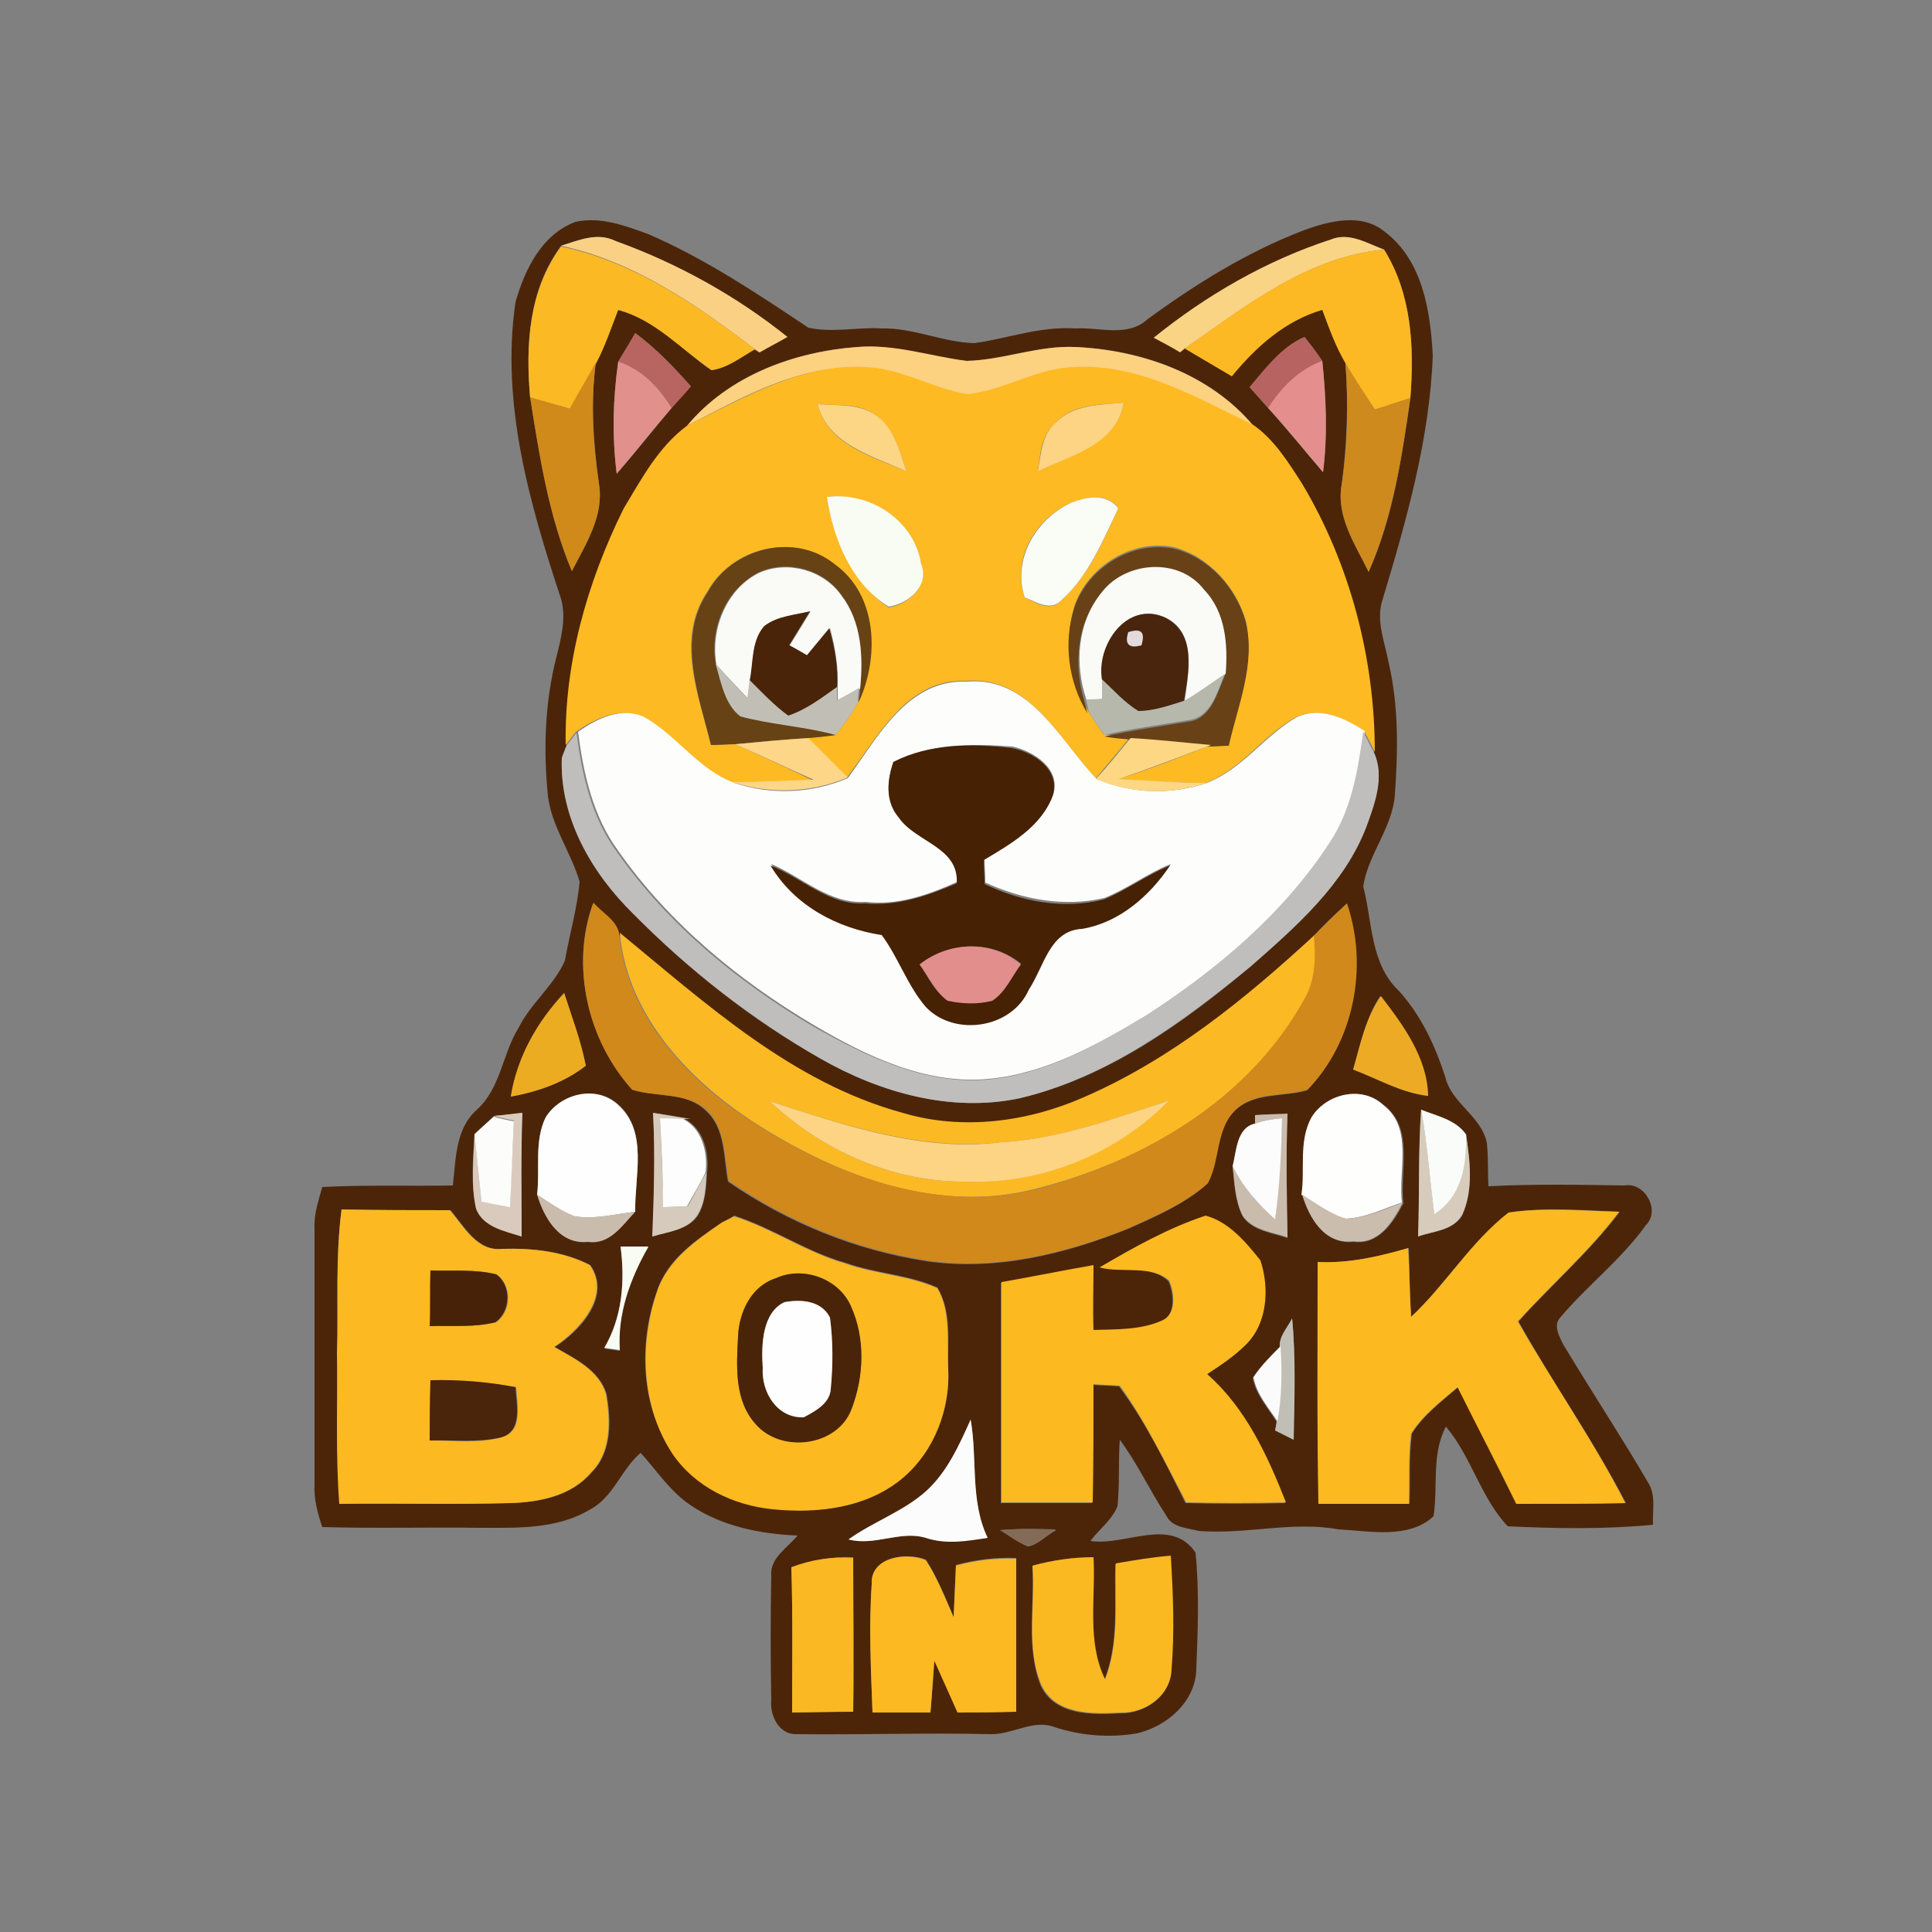 <?xml version="1.0" encoding="utf-8"?>
<!-- Generator: Adobe Illustrator 26.0.3, SVG Export Plug-In . SVG Version: 6.00 Build 0)  -->
<svg version="1.1" id="Layer_1" xmlns="http://www.w3.org/2000/svg" xmlns:xlink="http://www.w3.org/1999/xlink" x="0px" y="0px"
	 viewBox="0 0 250 250" style="enable-background:new 0 0 250 250;" xml:space="preserve">
<rect x="0" y="0" width="250" height="250" fill="#808080" stroke="none"/>
<style type="text/css">
	.st0{fill:#4C2509;}
	.st1{fill:#FAD184;}
	.st2{fill:#FAD485;}
	.st3{fill:#FBB924;}
	.st4{fill:#FCB924;}
	.st5{fill:#B86461;}
	.st6{fill:#B76361;}
	.st7{fill:#FCD17F;}
	.st8{fill:#D08A19;}
	.st9{fill:#E1908C;}
	.st10{fill:#E48F8E;}
	.st11{fill:#CE8A1C;}
	.st12{fill:#FDBA22;}
	.st13{fill:#FCD685;}
	.st14{fill:#FDD484;}
	.st15{fill:#F9FCF3;}
	.st16{fill:#FAFCF6;}
	.st17{fill:#674214;}
	.st18{fill:#684116;}
	.st19{fill:#FAFBF7;}
	.st20{fill:#492409;}
	.st21{fill:#48250C;}
	.st22{fill:#E5DADB;}
	.st23{fill:#C1BFB5;}
	.st24{fill:#B5B8AB;}
	.st25{fill:#FDFEFC;}
	.st26{fill:#BFBEBD;}
	.st27{fill:#FDD688;}
	.st28{fill:#FED784;}
	.st29{fill:#462103;}
	.st30{fill:#D1891B;}
	.st31{fill:#E18E8D;}
	.st32{fill:#ECAC22;}
	.st33{fill:#EDAB25;}
	.st34{fill:#FDFEFD;}
	.st35{fill:#FDD483;}
	.st36{fill:#FEFEFD;}
	.st37{fill:#DACABD;}
	.st38{fill:#D5CABB;}
	.st39{fill:#CABCAD;}
	.st40{fill:#D7CBBC;}
	.st41{fill:#F9FCF9;}
	.st42{fill:#FCFCFA;}
	.st43{fill:#FCFDFC;}
	.st44{fill:#FBFCFB;}
	.st45{fill:#CABDAE;}
	.st46{fill:#FCB921;}
	.st47{fill:#FCB920;}
	.st48{fill:#482208;}
	.st49{fill:#4A2409;}
	.st50{fill:#FEFEFE;}
	.st51{fill:#FBFBFB;}
	.st52{fill:#4A240B;}
	.st53{fill:#FDFCFC;}
	.st54{fill:#836B57;}
	.st55{fill:#FAB822;}
	.st56{fill:#FBB921;}
</style>
<g id="_x23_4c2509ff">
	<path class="st0" d="M66.7,39.1c1.2-4.2,3.4-8.8,7.8-10.4c3.2-0.7,6.4,0.5,9.4,1.6c7.4,3.2,14.1,7.7,20.7,12.1
		c3.1,0.7,6.4-0.1,9.5,0.1c4.1-0.1,7.9,1.8,12,1.9c4.3-0.6,8.5-2.2,13-1.9c3.1-0.2,6.8,1.2,9.4-1.2c6.3-4.6,12.9-8.7,20.2-11.5
		c3.3-1.2,7.5-2.3,10.5,0.2c4.9,3.7,5.9,10.3,6.2,16c-0.4,10.8-3.4,21.3-6.5,31.6c-0.9,2.7,0.3,5.5,0.8,8.2c1.3,5.6,1.2,11.3,0.8,17
		c-0.3,4.3-3.5,7.8-4.1,11.9c1.2,4.6,0.9,10,4.6,13.5c2.9,3.2,4.7,7.1,6,11.1c0.8,3.5,4.7,5.1,5.4,8.6c0.2,1.9,0.1,3.7,0.2,5.6
		c5.9-0.3,11.7-0.2,17.6-0.1c2.6-0.5,4.7,3.2,2.8,5.1c-3.2,4.5-7.7,7.9-11.2,12.1c-0.8,1,0,2.4,0.5,3.4c3.6,6,7.5,11.9,11,17.9
		c1,1.6,0.5,3.6,0.6,5.4c-6.2,0.6-12.5,0.5-18.8,0.2c-3.5-3.7-4.7-9-8-12.9c-1.9,3.6-1,7.7-1.6,11.6c-3.2,3-8.3,1.9-12.3,1.7
		c-6-1.1-12,0.7-18.1,0.2c-1.5-0.4-3.4-0.4-4.2-2c-2.1-3.2-3.7-6.7-6-9.8c-0.2,2.8,0,5.7-0.3,8.6c-0.7,1.8-2.4,3-3.5,4.5
		c4.5,0.7,10.4-3.2,13.6,1.5c0.5,5,0.3,10,0.1,15.1c-0.1,4.2-3.8,7.4-7.7,8.3c-3.6,0.6-7.2,0.3-10.6-0.8c-2.8-1.1-5.5,1-8.4,0.9
		c-8.3-0.2-16.7,0.1-25,0c-2.3,0.1-3.5-2.4-3.3-4.4c-0.1-5.4-0.1-10.7,0-16.1c-0.2-2.3,2.1-3.6,3.4-5.2c-4.8-0.2-9.8-1.2-13.8-3.9
		c-2.7-1.8-4.4-4.5-6.5-6.8c-2.5,2.1-3.5,5.7-6.5,7.3c-4.3,2.6-9.4,2.4-14.2,2.4c-6.8-0.1-13.7,0.1-20.5-0.1c-0.6-1.8-1.1-3.6-1-5.5
		c0-11,0-22.1,0-33.1c-0.1-1.9,0.5-3.6,1-5.4c5.6-0.3,11.3-0.1,16.9-0.2c0.4-3.4,0.3-7.3,3.1-9.8c3.1-2.8,3.3-7.2,5.4-10.6
		c1.6-3.2,4.6-5.5,6-8.7c0.6-3.4,1.6-6.8,1.9-10.2c-1.1-3.8-3.6-7.1-4.1-11.1c-0.6-6-0.4-12.1,1.1-18c0.6-2.4,1.3-5,0.6-7.5
		C68.5,65.1,64.8,52.2,66.7,39.1 M72.6,31.8c-4.2,5.7-4.6,12.8-4,19.6c1.2,7.6,2.4,15.4,5.4,22.5c1.8-3.5,4.2-7.2,3.5-11.3
		c-0.7-5.2-1.1-10.5-0.4-15.7c1.2-2.2,2-4.5,2.8-6.8c4.8,1.2,8.2,5,12.1,7.8c2.1-0.3,3.8-1.6,5.6-2.7l0.6,0.4c1.2-0.7,2.4-1.3,3.6-2
		c-6.6-5.3-14.2-9.6-22.2-12.4C77.3,30,74.8,31.1,72.6,31.8 M149.3,43.7c1.1,0.6,2.3,1.2,3.4,1.8l0.6-0.5c2,1.2,4,2.4,6.1,3.6
		c3.1-3.8,6.9-7.1,11.7-8.6c0.9,2.3,1.8,4.7,3,6.9c0.4,5.3,0.2,10.6-0.5,15.9c-0.7,4.1,1.8,7.7,3.5,11.2c3.2-7.1,4.3-14.9,5.4-22.5
		c0.5-6.6,0.2-13.4-3.4-19.2c-2.2-0.8-4.5-2.3-6.9-1.3C163.9,33.7,156.1,38.2,149.3,43.7 M80,46.8c-0.7,4.8-0.8,9.7-0.2,14.5
		c2.5-2.8,4.7-5.7,7.1-8.5c0.8-0.9,1.6-1.9,2.5-2.8c-2.2-2.5-4.5-4.9-7.2-6.9C81.5,44.4,80.7,45.6,80,46.8 M161.7,50.1
		c0.8,0.9,1.6,1.8,2.4,2.7c2.4,2.7,4.7,5.5,7.1,8.3c0.6-4.8,0.4-9.6-0.1-14.4c-0.7-1.1-1.5-2.1-2.3-3.1
		C165.9,44.9,163.8,47.6,161.7,50.1 M88.9,55.1c-3.6,2.8-5.9,6.9-8.1,10.8c-4.7,9.5-7.7,20-7.5,30.6c-0.2,0.4-0.5,1.2-0.6,1.6
		c-0.3,7.7,3.8,14.8,9.2,20.1c7.2,7.3,15.4,13.8,24.3,18.8c7.8,4.4,16.9,7,25.8,5.1c11.4-2.7,21.1-9.7,29.9-17.1
		c5.9-5.2,12.1-10.6,14.9-18c1.1-3,2.4-6.5,1-9.6c0-12.1-3.2-24.3-9.4-34.7c-1.8-2.7-3.6-5.7-6.3-7.6c-5.6-6.8-14.6-9.9-23.1-10.2
		c-4.8-0.2-9.3,1.7-14,1.8c-4.7-0.5-9.3-2.2-14.1-1.8C102.7,45.5,94.3,48.6,88.9,55.1 M81.8,141c3.1,1,6.9,0.2,9.5,2.7
		c2.6,2.3,2.3,6.1,2.9,9.2c7.7,5.3,16.5,8.9,25.7,10.3c8.9,1.3,17.9-0.9,26.1-4.2c3.6-1.6,7.3-3.2,10.2-5.8c1.6-3,1-6.9,3.5-9.4
		c2.5-2.5,6.3-1.8,9.4-2.7c6.1-6.2,7.9-16,5.1-24.1c-1.5,1.3-2.9,2.7-4.3,4.2c-9,8.3-18.6,16.1-29.9,21c-7.3,3.2-15.7,4.3-23.4,2
		c-14.3-4-25.4-14.2-36.6-23.3c-0.4-1.7-2.2-2.7-3.3-3.9C73.8,125,76.1,134.6,81.8,141 M66.1,141.9c3.5-0.7,6.9-1.8,9.7-4
		c-0.7-3.2-1.8-6.3-2.8-9.4C69.5,132.3,66.9,136.9,66.1,141.9 M175.1,138.4c3.2,1.2,6.2,3,9.6,3.4c-0.1-5-3.1-9.2-6.1-12.9
		C176.7,131.7,176.1,135.2,175.1,138.4 M70.6,144.6c-1.5,3.1-0.7,6.6-1.1,9.9c0.9,3,2.9,6.5,6.6,6.1c2.8,0.4,4.5-2.1,6.1-3.9
		c-0.1-4.6,1.7-10.3-2.2-13.8C77.2,140.4,72.5,141.5,70.6,144.6 M169.7,144.6c-1.6,3.1-0.8,6.7-1.1,10c0.9,3,2.9,6.5,6.6,6.1
		c3.2,0.4,5.1-2.5,6.4-5c-0.5-4.2,1.4-9.6-2.4-12.6C176.2,140.4,171.6,141.5,169.7,144.6 M63.9,144.4c-0.8,0.8-1.7,1.6-2.5,2.3
		c-0.2,3.2-0.5,6.5,0.2,9.7c1,2.4,3.7,2.9,5.9,3.6c0-5.3-0.2-10.6,0.1-16C66.4,144.2,65.1,144.3,63.9,144.4 M84.5,144
		c0.3,5.3,0.1,10.7,0,16c2-0.7,4.5-0.8,5.8-2.7c1-1.7,1.1-3.7,1.2-5.6c0.3-2.6-0.5-5.7-2.9-6.9l0.8,0
		C87.6,144.5,86.1,144.2,84.5,144 M162.4,144.3l0,1.1c-2.4,0.5-2.4,3.6-2.9,5.6c0.2,2.1,0.3,4.4,1.3,6.4c1.3,1.9,3.8,2.1,5.8,2.8
		c-0.1-5.3-0.2-10.7,0-16C165.2,144.1,163.8,144.2,162.4,144.3 M183.5,160c1.9-0.7,4.5-0.8,5.7-2.7c1.5-3.3,1-7.1,0.5-10.5
		c-1.3-1.9-3.8-2.4-5.8-3.2C183.5,149,183.7,154.5,183.5,160 M44.2,156.5c-0.8,6.1-0.5,12.3-0.5,18.5c0.1,6.5-0.2,13.1,0.3,19.6
		c7.3-0.1,14.7,0.1,22-0.1c3.8-0.1,8-0.9,10.6-4c2.6-2.6,2.5-6.7,1.9-10.1c-0.9-3.1-4.1-4.6-6.7-6.1c3.3-2.1,7.4-6.6,4.6-10.6
		c-3.5-1.8-7.4-2.2-11.3-2.1c-3.3,0.4-5-2.9-6.8-5C53.6,156.6,48.9,156.6,44.2,156.5 M142.3,164c2.9,0.7,6.6-0.4,8.9,1.8
		c0.7,1.6,1,4.5-1,5.2c-2.7,1.3-5.9,1.2-8.8,1.2c0-2.8,0-5.6,0-8.4c-4,0.7-7.9,1.5-11.9,2.2c0,9.5,0,19,0,28.5c3.9,0,7.8,0,11.8,0
		c0.1-5.1,0.1-10.2,0.1-15.3c1.1,0.1,2.3,0.1,3.4,0.2c3.5,4.7,6,9.9,8.6,15.1c4.3,0.1,8.6,0.1,12.9,0c-2.4-6.1-5.2-12.2-10.2-16.6
		c1.7-1.2,3.5-2.3,5-3.8c2.9-2.8,3.1-7.3,1.9-10.9c-1.8-2.4-4.1-5-7.1-5.8C151.2,158.9,146.7,161.5,142.3,164 M182.6,170.4
		c-0.2-3-0.2-5.9-0.3-8.9c-3.8,1.1-7.7,2-11.7,1.8c0,10.4-0.1,20.9,0.1,31.3c3.9,0,7.8,0,11.7,0c0.1-3.1-0.1-6.1,0.3-9.1
		c1.5-2.4,3.9-4.2,6-6c2.6,5,5.2,10,7.6,15.1c4.7,0,9.4,0,14.1-0.1c-4.2-8.1-9.5-15.6-13.9-23.5c4.3-4.8,9.2-9,13.1-14.2
		c-4.8-0.2-9.6-0.6-14.3,0.1C190.3,160.7,187.1,166.2,182.6,170.4 M93.4,158.2c-3.4,2.3-7.1,4.8-8.4,8.9c-2.4,6.8-2.1,14.8,2,20.9
		c2.9,4.3,7.9,6.7,13,7.2c5.9,0.7,12.4-0.1,17-4.2c4-3.4,6-8.8,5.7-13.9c-0.1-3.5,0.5-7.3-1.4-10.5c-3.8-1.7-8-1.8-11.9-3.2
		c-5-1.4-9.4-4.5-14.4-6.1C94.6,157.6,93.8,158,93.4,158.2 M80.3,161.3c0.6,4.5,0.2,9.1-2.1,13.2c0.5,0.1,1.5,0.2,2,0.3
		c-0.4-4.8,1.3-9.4,3.7-13.4C82.7,161.3,81.5,161.3,80.3,161.3 M165.6,174.3c-1.2,1.3-2.5,2.5-3.5,4c0.4,2.2,2,3.9,3.1,5.7l-0.2,1.1
		c0.8,0.4,1.6,0.8,2.4,1.2c0-5.2,0.3-10.5-0.2-15.7C166.6,171.8,165.5,172.9,165.6,174.3 M119.9,192.9c-3,2.7-6.9,4-10.1,6.3
		c3.4,0.9,6.7-1.2,10-0.2c2.6,0.8,5.3,0.3,8,0c-2.3-4.8-1.3-10.2-2.2-15.3C124.2,187.1,122.6,190.4,119.9,192.9 M129.4,198
		c1.2,0.7,2.3,1.6,3.6,2.1c1.4-0.2,2.4-1.5,3.7-2.1C134.2,197.8,131.8,197.8,129.4,198 M102.4,202.8c0.2,6.2,0.1,12.5,0.1,18.7
		c2.6,0,5.3,0,7.9-0.1c0.1-6.6,0-13.2,0-19.9C107.7,201.4,105,201.9,102.4,202.8 M112.8,205c-0.3,5.5-0.1,11,0.1,16.5
		c2.5,0,5,0,7.5,0c0.2-2.2,0.4-4.4,0.5-6.7c1,2.2,2,4.4,3,6.7c2.5,0,5-0.1,7.6-0.1c0-6.6,0-13.2,0-19.8c-2.6-0.1-5.2,0.2-7.8,0.9
		c-0.1,2.2-0.2,4.5-0.3,6.7c-1.1-2.5-2.1-5.1-3.6-7.4C117.2,200.8,112.6,201.5,112.8,205 M133.6,202.6c0.3,5.2-0.9,10.7,1.1,15.6
		c1.9,3.8,6.6,3.7,10.2,3.5c3.2,0.1,6.6-2.2,6.6-5.6c0.4-4.9,0.2-9.8-0.1-14.7c-2.4,0.2-4.8,0.6-7.1,1c-0.1,5,0.5,10.2-1.4,15
		c-2.4-4.9-1.2-10.5-1.5-15.8C138.8,201.5,136.2,201.9,133.6,202.6z"/>
</g>
<g id="_x23_fad184ff">
	<path class="st1" d="M72.6,31.8c2.3-0.7,4.7-1.8,7.1-0.6c8,2.9,15.6,7.1,22.2,12.4c-1.2,0.7-2.4,1.3-3.6,2l-0.6-0.4
		C90.1,39.4,82,33.8,72.6,31.8z"/>
</g>
<g id="_x23_fad485ff">
	<path class="st2" d="M149.3,43.7c6.8-5.5,14.6-10,22.9-12.7c2.4-1,4.7,0.5,6.9,1.3c-9.9,0.9-17.9,7.3-25.8,12.8l-0.6,0.5
		C151.6,44.9,150.4,44.3,149.3,43.7z"/>
</g>
<g id="_x23_fbb924ff">
	<path class="st3" d="M68.6,51.5c-0.6-6.8-0.2-13.9,4-19.6c9.5,2,17.6,7.6,25.1,13.3c-1.8,1-3.5,2.4-5.6,2.7
		c-4-2.7-7.3-6.5-12.1-7.8c-0.9,2.3-1.7,4.7-2.8,6.8c-1.1,2-2.2,4-3.4,6C72,52.4,70.3,51.9,68.6,51.5z"/>
	<path class="st3" d="M98.3,145.7c-8.9-5.6-17.1-14.1-18.1-25c11.2,9.2,22.3,19.4,36.6,23.3c7.7,2.3,16.1,1.2,23.4-2
		c11.3-4.9,20.9-12.7,29.9-21c0.2,2.9,0.2,5.9-1.4,8.5c-7.1,12.8-20.7,20.8-34.6,24.3C121.6,157.1,108.8,152.3,98.3,145.7
		 M99.6,142.5c6.8,6.4,16,10.5,25.4,10.4c9.7,0.3,19.5-3.7,26.3-10.5c-7.1,2.3-14.1,5-21.7,5.4C119.3,149,109.3,145.6,99.6,142.5z"
		/>
</g>
<g id="_x23_fcb924ff">
	<path class="st4" d="M153.3,45.1c7.8-5.5,15.9-11.9,25.8-12.8c3.6,5.8,3.9,12.6,3.4,19.2c-1.5,0.5-3.1,1-4.6,1.5
		c-1.3-2-2.6-3.9-3.8-6c-1.3-2.2-2.1-4.5-3-6.9c-4.8,1.4-8.6,4.8-11.7,8.6C157.4,47.5,155.3,46.3,153.3,45.1z"/>
</g>
<g id="_x23_b86461ff">
	<path class="st5" d="M80,46.8c0.7-1.2,1.5-2.5,2.2-3.7c2.7,2,5,4.4,7.2,6.9c-0.8,1-1.7,1.9-2.5,2.8C85.3,50.2,83.1,47.8,80,46.8z"
		/>
</g>
<g id="_x23_b76361ff">
	<path class="st6" d="M161.7,50.1c2.1-2.5,4.1-5.2,7.1-6.5c0.8,1,1.6,2.1,2.3,3.1c-3,1.2-5.3,3.4-7,6.1
		C163.3,51.9,162.5,51,161.7,50.1z"/>
</g>
<g id="_x23_fcd17fff">
	<path class="st7" d="M88.9,55.1c5.4-6.5,13.9-9.6,22.1-10.2c4.8-0.4,9.4,1.2,14.1,1.8c4.7-0.1,9.2-2,14-1.8
		c8.6,0.4,17.5,3.5,23.1,10.2c-7.3-3.5-14.8-8-23.2-7.5c-4.9,0.1-9.1,3-13.8,3.5c-4.5-0.7-8.5-3.4-13.1-3.5
		C103.6,47,96.1,51.4,88.9,55.1z"/>
</g>
<g id="_x23_d08a19ff">
	<path class="st8" d="M73.7,52.9c1.1-2,2.3-4,3.4-6c-0.7,5.2-0.4,10.5,0.4,15.7c0.7,4.1-1.7,7.8-3.5,11.3c-3-7.2-4.2-14.9-5.4-22.5
		C70.3,51.9,72,52.4,73.7,52.9z"/>
</g>
<g id="_x23_e1908cff">
	<path class="st9" d="M80,46.8c3.1,1,5.3,3.4,6.9,6c-2.4,2.8-4.7,5.7-7.1,8.5C79.2,56.5,79.3,51.7,80,46.8z"/>
</g>
<g id="_x23_e48f8eff">
	<path class="st10" d="M164.1,52.8c1.7-2.7,4-5,7-6.1c0.5,4.8,0.7,9.6,0.1,14.4C168.8,58.3,166.6,55.5,164.1,52.8z"/>
</g>
<g id="_x23_ce8a1cff">
	<path class="st11" d="M174.1,47c1.2,2,2.5,4,3.8,6c1.5-0.5,3.1-1,4.6-1.5c-1.1,7.7-2.3,15.4-5.4,22.5c-1.7-3.5-4.2-7.1-3.5-11.2
		C174.4,57.6,174.5,52.2,174.1,47z"/>
</g>
<g id="_x23_fdba22ff">
	<path class="st12" d="M88.9,55.1c7.3-3.6,14.8-8.1,23.2-7.6c4.6,0.2,8.6,2.8,13.1,3.5c4.8-0.5,9-3.4,13.8-3.5
		c8.4-0.5,15.9,4,23.2,7.5c2.7,1.9,4.5,4.8,6.3,7.6c6.2,10.4,9.4,22.6,9.4,34.7c-0.4-0.9-0.9-1.8-1.4-2.7c-2.5-1.7-5.8-3.2-8.8-1.8
		c-4.2,2.3-7,6.7-11.6,8.5c-3.8,0-7.6-0.2-11.3-0.5c4-1.3,7.9-2.8,11.9-4.4c0.8,0,1.6-0.1,2.3-0.1c1.2-5.2,3.4-10.5,2.2-16
		c-1.3-4.4-4.8-8.3-9.3-9.5c-5.4-1.1-11.2,2.5-12.9,7.7c-1.3,4.5-0.7,9.5,1.8,13.5c0.6,1,1.3,2,2,3c1.1,0.2,2.3,0.3,3.4,0.4
		c-1.4,1.8-2.9,3.5-4.4,5.3c-4.8-5-8.6-13.3-16.8-12.6c-7.7-0.3-11.4,7.3-15.4,12.5c-1.7-1.7-3.4-3.4-5.1-5.1
		c1.2-0.1,2.4-0.3,3.6-0.4c1.1-1.3,2.1-2.7,2.9-4.2c2.7-5.8,2.5-13.9-3.1-17.9c-5.2-4.2-13.3-2.1-16.4,3.6
		c-4.1,6.1-1.1,13.4,0.5,19.8c1,0,2-0.1,3.1-0.1c3.4,1.5,6.8,3.1,10.1,4.7c-3.5,0.2-7,0.4-10.5,0.3c-4.6-1.7-7.5-6-11.6-8.5
		c-2.9-1.4-6.1,0.2-8.6,1.9c-0.3,0.4-1,1.3-1.3,1.7c-0.2-10.6,2.8-21.1,7.5-30.6C83,62,85.2,57.8,88.9,55.1 M105.8,52.3
		c1.3,5.3,7.1,6.8,11.5,8.7c-0.9-2.6-1.6-5.6-4-7.3C111.1,52.1,108.3,52.5,105.8,52.3 M136.6,54.7c-1.9,1.6-2,4.1-2.3,6.3
		c4.2-2.2,10.2-3.5,11.1-8.9C142.4,52.4,138.9,52.2,136.6,54.7 M107,64.3c0.9,5.4,3.3,11.2,8,14.3c2.5-0.4,5.2-2.7,4.2-5.5
		C118.3,67.3,112.6,63.7,107,64.3 M138.3,65.2c-4.4,2.1-7.4,7.2-5.7,12.1c1.5,0.7,3.4,2,4.8,0.3c3.5-3.1,5.3-7.6,7.3-11.8
		C143.3,63.7,140.4,64.3,138.3,65.2z"/>
</g>
<g id="_x23_fcd685ff">
	<path class="st13" d="M105.8,52.3c2.5,0.2,5.3-0.1,7.5,1.4c2.4,1.6,3.1,4.7,4,7.3C112.9,59,107.1,57.5,105.8,52.3z"/>
</g>
<g id="_x23_fdd484ff">
	<path class="st14" d="M136.6,54.7c2.3-2.4,5.8-2.3,8.8-2.6c-0.9,5.5-6.9,6.8-11.1,8.9C134.7,58.8,134.8,56.2,136.6,54.7z"/>
</g>
<g id="_x23_f9fcf3ff">
	<path class="st15" d="M107,64.3c5.6-0.7,11.3,3,12.2,8.7c1.1,2.8-1.6,5.1-4.2,5.5C110.2,75.6,107.8,69.7,107,64.3z"/>
	<path class="st15" d="M80.3,161.3c1.2,0,2.4,0,3.6,0c-2.3,4.1-4,8.6-3.7,13.4c-0.5-0.1-1.5-0.2-2-0.3
		C80.5,170.5,80.9,165.9,80.3,161.3z"/>
</g>
<g id="_x23_fafcf6ff">
	<path class="st16" d="M138.3,65.2c2-0.9,4.9-1.5,6.4,0.6c-2,4.1-3.8,8.7-7.3,11.8c-1.4,1.6-3.3,0.3-4.8-0.3
		C131,72.5,133.9,67.4,138.3,65.2z"/>
</g>
<g id="_x23_674214ff">
	<path class="st17" d="M91.6,76.6c3.1-5.7,11.2-7.8,16.4-3.6c5.6,4,5.8,12.1,3.1,17.9c0.1-0.5,0.2-1.4,0.2-1.9
		c0.4-4.1,0.2-8.6-2.4-12c-2.3-3.3-6.9-4.6-10.6-3c-4.3,2.1-6.5,7.2-5.7,11.8c0.7,2.4,1.2,5.3,3.3,6.9c4,1.1,8.2,1.2,12.3,2.4
		c-1.2,0.2-2.4,0.3-3.6,0.4c-3.2,0.2-6.3,0.5-9.5,0.8c-1,0-2,0.1-3.1,0.1C90.5,90.1,87.5,82.7,91.6,76.6z"/>
</g>
<g id="_x23_684116ff">
	<path class="st18" d="M139,78.7c1.7-5.2,7.5-8.8,12.9-7.7c4.5,1.1,8.1,5.1,9.3,9.5c1.3,5.4-1,10.7-2.2,16c-0.8,0-1.6,0.1-2.3,0.1
		c-3.5-0.4-7-0.8-10.4-0.9c-1.2-0.1-2.3-0.2-3.4-0.4c3.6-0.8,7.2-1.3,10.8-1.9c3-0.3,3.8-3.7,4.8-6c0.3-3.8,0-8-2.8-10.9
		c-3.2-4.2-10.1-3.7-13.2,0.3c-3.2,3.8-3.6,9.3-2.2,13.9c0.1,0.4,0.3,1.2,0.4,1.6C138.2,88.2,137.6,83.1,139,78.7z"/>
</g>
<g id="_x23_fafbf7ff">
	<path class="st19" d="M98.3,74.1c3.7-1.6,8.3-0.3,10.6,3c2.6,3.4,2.8,7.9,2.4,12c-1,0.5-2,1.1-2.9,1.6c0-0.4,0-1.3,0-1.7
		c0.1-2.6-0.3-5.2-1-7.7c-1,1.2-1.9,2.3-2.9,3.5c-0.8-0.4-1.5-0.8-2.3-1.3c0.9-1.5,1.8-2.9,2.7-4.4c-2,0.5-4.2,0.6-5.9,1.9
		c-1.8,1.9-1.5,4.7-1.9,7.1c-0.1,0.6-0.2,1.7-0.3,2.3c-1.4-1.5-2.8-2.9-4.1-4.4C91.9,81.3,94.1,76.1,98.3,74.1z"/>
	<path class="st19" d="M142.6,76.6c3.1-4,10-4.5,13.2-0.3c2.8,2.9,3.1,7.1,2.8,10.9c-1.7,1.2-3.4,2.5-5.3,3.5
		c0.5-3.7,1.6-8.8-2.5-10.8c-4.9-2.2-8.9,3.6-8.1,8.1c0,0.6,0,1.9,0,2.5c-0.5,0-1.6,0-2.1,0.1C139,85.9,139.4,80.5,142.6,76.6z"/>
</g>
<g id="_x23_492409ff">
	<path class="st20" d="M98.9,81c1.7-1.3,3.9-1.4,5.9-1.9c-0.9,1.5-1.8,2.9-2.7,4.4c0.8,0.4,1.5,0.8,2.3,1.3c1-1.2,1.9-2.3,2.9-3.5
		c0.7,2.5,1.2,5.1,1,7.7c-2,1.4-4,3-6.3,3.7c-1.9-1.3-3.5-3-5-4.6C97.5,85.7,97.2,82.9,98.9,81z"/>
</g>
<g id="_x23_48250cff">
	<path class="st21" d="M142.6,88c-0.8-4.5,3.2-10.3,8.1-8.1c4.2,2,3.1,7.1,2.5,10.8c-1.9,0.6-3.9,1.3-6,1.4
		C145.5,91,144.1,89.4,142.6,88 M146,81.8c-0.5,1.6,0.1,2.2,1.7,1.7C148.2,81.8,147.7,81.2,146,81.8z"/>
</g>
<g id="_x23_e5dadbff">
	<path class="st22" d="M146,81.8c1.7-0.5,2.2,0,1.7,1.7C146.1,83.9,145.5,83.4,146,81.8z"/>
</g>
<g id="_x23_c1bfb5ff">
	<path class="st23" d="M92.6,85.9c1.3,1.5,2.7,3,4.1,4.4c0.1-0.6,0.2-1.7,0.3-2.3c1.6,1.6,3.2,3.3,5,4.6c2.4-0.8,4.3-2.3,6.3-3.7
		c0,0.4,0,1.3,0,1.7c1-0.5,2-1.1,2.9-1.6c-0.1,0.5-0.2,1.4-0.2,1.9c-0.8,1.5-1.8,2.9-2.9,4.2c-4-1.1-8.2-1.3-12.3-2.4
		C93.8,91.2,93.3,88.3,92.6,85.9z"/>
	<path class="st23" d="M165.6,174.3c-0.1-1.4,1-2.5,1.6-3.7c0.5,5.2,0.3,10.5,0.2,15.7c-0.8-0.4-1.6-0.8-2.4-1.2l0.2-1.1
		C165.9,180.8,165.8,177.5,165.6,174.3z"/>
</g>
<g id="_x23_b5b8abff">
	<path class="st24" d="M153.2,90.7c1.8-1,3.5-2.3,5.3-3.5c-1,2.3-1.8,5.7-4.8,6c-3.6,0.6-7.3,1.1-10.8,1.9c-0.7-1-1.4-1.9-2-3
		c-0.1-0.4-0.3-1.2-0.4-1.6c0.5,0,1.6,0,2.1-0.1c0-0.6,0-1.9,0-2.5c1.5,1.4,2.9,3,4.7,4.1C149.3,92,151.3,91.3,153.2,90.7z"/>
</g>
<g id="_x23_fdfefcff">
	<path class="st25" d="M109.7,100.7c3.9-5.3,7.7-12.8,15.4-12.5c8.2-0.7,12,7.6,16.8,12.6c4.5,1.9,9.6,2.1,14.3,0.5
		c4.6-1.8,7.4-6.1,11.6-8.5c3-1.4,6.2,0.1,8.8,1.8c-0.7,5-1.6,10.2-4.4,14.4c-6,9.2-14.6,16.4-23.7,22.3c-6.3,3.8-13.1,7.6-20.5,8.3
		c-8.1,0.8-15.8-2.9-22.6-6.9c-9.8-5.8-18.8-13.2-25.4-22.6c-3.3-4.5-4.5-10-5.2-15.4c2.4-1.7,5.6-3.3,8.6-1.9
		c4.2,2.4,7,6.8,11.6,8.5C99.7,102.9,105,102.7,109.7,100.7 M115.6,98.6c-0.8,2.3-1.1,5.1,0.8,7c2.2,3.3,7.7,3.9,7.5,8.5
		c-3.8,1.7-7.7,3.1-11.9,2.6c-4.7,0.3-8.2-3.2-12.2-4.9c3.1,5.2,8.6,8.1,14.4,9c2.1,3,3.2,6.5,5.7,9.3c3.7,3.9,11.2,2.8,13.3-2.2
		c2-2.9,2.7-7.7,6.9-7.9c4.9-0.8,8.8-4.2,11.4-8.2c-3,1.2-5.6,3.2-8.6,4.4c-5.2,1.2-10.6,0.2-15.4-2c0-1.1-0.1-2.1-0.1-3.1
		c3.5-2.1,7.4-4.2,8.9-8.3c1-3.3-2.5-5.6-5.3-6.2C125.8,96.2,120.3,96.2,115.6,98.6z"/>
</g>
<g id="_x23_bfbebdff">
	<path class="st26" d="M73.3,96.5c0.3-0.4,1-1.3,1.3-1.7c0.7,5.4,1.9,10.9,5.2,15.4c6.6,9.4,15.6,16.8,25.4,22.6
		c6.9,3.9,14.5,7.6,22.6,6.9c7.5-0.7,14.2-4.5,20.5-8.3c9.1-5.9,17.7-13.1,23.7-22.3c2.9-4.3,3.7-9.4,4.4-14.4
		c0.5,0.9,0.9,1.8,1.4,2.7c1.4,3.1,0.1,6.6-1,9.6c-2.9,7.5-9.1,12.9-14.9,18c-8.9,7.3-18.6,14.4-29.9,17.1
		c-8.9,1.9-18.1-0.7-25.8-5.1c-8.9-5.1-17.1-11.5-24.3-18.8c-5.3-5.2-9.5-12.4-9.2-20.1C72.8,97.7,73.2,96.9,73.3,96.5z"/>
</g>
<g id="_x23_fdd688ff">
	<path class="st27" d="M95.1,96.3c3.2-0.3,6.3-0.6,9.5-0.8c1.7,1.7,3.4,3.4,5.1,5.1c-4.7,2-10.1,2.2-14.9,0.6c3.5,0,7-0.2,10.5-0.3
		C101.9,99.4,98.6,97.8,95.1,96.3z"/>
</g>
<g id="_x23_fed784ff">
	<path class="st28" d="M146.3,95.5c3.5,0.2,7,0.6,10.4,0.9c-3.9,1.5-7.9,3-11.9,4.4c3.8,0.2,7.5,0.5,11.3,0.5
		c-4.6,1.6-9.8,1.4-14.3-0.5C143.4,99.1,144.8,97.3,146.3,95.5z"/>
</g>
<g id="_x23_462103ff">
	<path class="st29" d="M115.6,98.6c4.7-2.4,10.2-2.4,15.3-1.8c2.8,0.5,6.4,2.8,5.3,6.2c-1.5,4-5.4,6.2-8.9,8.3c0,1,0.1,2.1,0.1,3.1
		c4.8,2.3,10.2,3.3,15.4,2c3-1.2,5.6-3.2,8.6-4.4c-2.7,4-6.6,7.4-11.4,8.2c-4.2,0.2-5,5-6.9,7.9c-2.2,5-9.6,6.1-13.3,2.2
		c-2.4-2.8-3.5-6.3-5.7-9.3c-5.8-0.9-11.3-3.8-14.4-9c4.1,1.6,7.6,5.2,12.2,4.9c4.2,0.4,8.2-1,11.9-2.6c0.3-4.7-5.3-5.3-7.5-8.5
		C114.5,103.7,114.8,101,115.6,98.6 M119,124.8c1.1,1.6,1.9,3.5,3.6,4.6c1.9,0.5,3.9,0.5,5.8,0c1.7-1.1,2.5-3.1,3.7-4.7
		C128.4,121.6,122.8,121.8,119,124.8z"/>
</g>
<g id="_x23_d1891bff">
	<path class="st30" d="M81.8,141c-5.8-6.4-8-16-5-24.2c1.1,1.3,2.9,2.2,3.3,3.9c1,11,9.2,19.5,18.1,25c10.5,6.6,23.3,11.3,35.8,8.2
		c13.9-3.6,27.4-11.5,34.6-24.3c1.6-2.5,1.7-5.6,1.4-8.5c1.4-1.4,2.8-2.8,4.3-4.2c2.8,8.2,0.9,17.9-5.1,24.1
		c-3.1,0.9-6.9,0.2-9.4,2.7c-2.5,2.5-1.9,6.5-3.5,9.4c-2.9,2.6-6.7,4.2-10.2,5.8c-8.2,3.3-17.2,5.5-26.1,4.2
		c-9.2-1.4-18-5-25.7-10.3c-0.6-3.1-0.4-6.9-2.9-9.2C88.8,141.3,84.9,142,81.8,141z"/>
</g>
<g id="_x23_e18e8dff">
	<path class="st31" d="M119,124.8c3.8-3,9.3-3.2,13.1,0c-1.2,1.6-2,3.6-3.7,4.7c-1.9,0.5-3.9,0.4-5.8,0
		C121,128.3,120.2,126.4,119,124.8z"/>
</g>
<g id="_x23_ecac22ff">
	<path class="st32" d="M66.1,141.9c0.8-5.1,3.4-9.7,6.9-13.4c1,3.1,2.2,6.2,2.8,9.4C73,140.1,69.5,141.3,66.1,141.9z"/>
</g>
<g id="_x23_edab25ff">
	<path class="st33" d="M175.1,138.4c0.9-3.2,1.6-6.7,3.6-9.5c2.9,3.8,6,8,6.1,12.9C181.3,141.4,178.3,139.6,175.1,138.4z"/>
</g>
<g id="_x23_fdfefdff">
	<path class="st34" d="M70.6,144.6c1.9-3.1,6.6-4.3,9.4-1.6c3.9,3.5,2.1,9.2,2.2,13.8c-2.6,0.3-5.2,1-7.8,0.6
		c-1.8-0.6-3.3-1.8-4.9-2.8C69.9,151.3,69.1,147.7,70.6,144.6z"/>
</g>
<g id="_x23_fdd483ff">
	<path class="st35" d="M99.6,142.5c9.7,3.1,19.7,6.6,30,5.3c7.5-0.4,14.6-3.1,21.7-5.4c-6.8,6.9-16.6,10.9-26.3,10.5
		C115.6,153,106.4,148.9,99.6,142.5z"/>
</g>
<g id="_x23_fefefdff">
	<path class="st36" d="M169.7,144.6c1.9-3.1,6.6-4.2,9.3-1.6c3.9,3,1.9,8.4,2.4,12.6c-2.4,0.8-4.7,2-7.3,2.1c-2.1-0.6-3.8-2-5.7-3.1
		C168.9,151.3,168,147.7,169.7,144.6z"/>
</g>
<g id="_x23_dacabdff">
	<path class="st37" d="M63.9,144.4c1.2-0.1,2.5-0.3,3.7-0.4c-0.2,5.3-0.1,10.6-0.1,16c-2.2-0.7-5-1.2-5.9-3.6
		c-0.7-3.2-0.3-6.4-0.2-9.7c0.3,2.9,0.6,5.8,0.9,8.7c1.2,0.2,2.5,0.4,3.7,0.7c0.1-3.7,0.3-7.4,0.5-11.1
		C65.9,144.9,64.6,144.6,63.9,144.4z"/>
</g>
<g id="_x23_d5cabbff">
	<path class="st38" d="M84.5,144c1.6,0.3,3.2,0.5,4.7,0.8l-0.8,0c-1,0-2-0.1-3-0.1c0.2,3.8,0.3,7.7,0.5,11.5c0.8,0,2.3-0.1,3.1-0.1
		c0.8-1.5,1.6-2.9,2.4-4.4c-0.1,1.9-0.1,3.9-1.2,5.6c-1.3,1.9-3.8,2.1-5.8,2.7C84.6,154.7,84.8,149.3,84.5,144z"/>
</g>
<g id="_x23_cabcadff">
	<path class="st39" d="M162.4,144.3c1.4-0.1,2.8-0.1,4.2-0.2c-0.2,5.3-0.1,10.7,0,16c-2-0.7-4.5-0.9-5.8-2.8c-1-2-1-4.2-1.3-6.4
		c1.3,2.7,3.3,4.9,5.5,6.9c0.5-4.4,0.7-8.7,0.9-13.1c-1.2,0.1-2.4,0.3-3.5,0.7L162.4,144.3z"/>
	<path class="st39" d="M69.5,154.6c1.6,1,3.1,2.1,4.9,2.8c2.6,0.4,5.2-0.3,7.8-0.6c-1.7,1.8-3.3,4.3-6.1,3.9
		C72.4,161.1,70.4,157.6,69.5,154.6z"/>
</g>
<g id="_x23_d7cbbcff">
	<path class="st40" d="M183.5,160c0.2-5.5,0-11,0.4-16.5c0.8,4.5,1.1,9,1.7,13.5c3.6-2.3,4.1-6.4,4.1-10.3c0.5,3.5,1,7.2-0.5,10.5
		C188,159.3,185.4,159.3,183.5,160z"/>
</g>
<g id="_x23_f9fcf9ff">
	<path class="st41" d="M183.9,143.6c2,0.8,4.5,1.3,5.8,3.2c0.1,3.9-0.5,8-4.1,10.3C185,152.6,184.7,148,183.9,143.6z"/>
</g>
<g id="_x23_fcfcfaff">
	<path class="st42" d="M61.4,146.8c0.8-0.8,1.7-1.6,2.5-2.3c0.6,0.2,2,0.5,2.6,0.6c-0.2,3.7-0.3,7.4-0.5,11.1
		c-1.2-0.2-2.5-0.5-3.7-0.7C62,152.6,61.7,149.7,61.4,146.8z"/>
</g>
<g id="_x23_fcfdfcff">
	<path class="st43" d="M85.4,144.7c1,0,2,0,3,0.1c2.5,1.3,3.2,4.4,2.9,6.9c-0.7,1.5-1.6,2.9-2.4,4.4c-0.8,0-2.3,0.1-3.1,0.1
		C85.8,152.4,85.6,148.5,85.4,144.7z"/>
</g>
<g id="_x23_fbfcfbff">
	<path class="st44" d="M162.4,145.4c1.1-0.4,2.3-0.6,3.5-0.7c-0.1,4.4-0.3,8.8-0.9,13.1c-2.2-2-4.2-4.2-5.5-6.9
		C160,149,160,145.9,162.4,145.4z"/>
</g>
<g id="_x23_cabdaeff">
	<path class="st45" d="M168.5,154.6c1.8,1.1,3.6,2.5,5.7,3.1c2.5-0.1,4.9-1.2,7.3-2.1c-1.3,2.5-3.1,5.5-6.4,5
		C171.4,161.1,169.4,157.6,168.5,154.6z"/>
</g>
<g id="_x23_fcb921ff">
	<path class="st46" d="M44.2,156.5c4.7,0.1,9.4,0.1,14,0.1c1.8,2.1,3.5,5.4,6.8,5c3.9-0.1,7.8,0.3,11.3,2.1
		c2.8,3.9-1.3,8.4-4.6,10.6c2.6,1.5,5.8,3,6.7,6.1c0.6,3.4,0.7,7.5-1.9,10.1c-2.6,3.1-6.8,3.9-10.6,4c-7.3,0.2-14.7,0-22,0.1
		c-0.5-6.5-0.2-13.1-0.3-19.6C43.8,168.8,43.4,162.6,44.2,156.5 M55.7,164.4c0,2.4,0,4.8,0,7.2c2.8-0.1,5.7,0.2,8.5-0.5
		c2-1.4,2.1-4.7,0.1-6.2C61.4,164.2,58.5,164.5,55.7,164.4 M55.7,178.6c0,2.6,0,5.2,0,7.8c3.1,0,6.2,0.4,9.2-0.4
		c2.9-0.8,2-4.3,1.9-6.5C63,178.8,59.3,178.6,55.7,178.6z"/>
	<path class="st46" d="M112.8,205c-0.2-3.5,4.4-4.2,7-3.1c1.5,2.3,2.5,4.9,3.6,7.4c0.1-2.2,0.2-4.5,0.3-6.7c2.5-0.7,5.1-1,7.8-0.9
		c0,6.6,0,13.2,0,19.8c-2.5,0.1-5,0.1-7.6,0.1c-1-2.2-2-4.5-3-6.7c-0.2,2.2-0.3,4.4-0.5,6.7c-2.5,0-5,0-7.5,0
		C112.7,216,112.4,210.5,112.8,205z"/>
</g>
<g id="_x23_fcb920ff">
	<path class="st47" d="M142.3,164c4.4-2.6,8.9-5.1,13.7-6.7c3,0.8,5.2,3.4,7.1,5.8c1.2,3.6,0.9,8.2-1.9,10.9c-1.5,1.5-3.3,2.7-5,3.8
		c5,4.4,7.8,10.5,10.2,16.6c-4.3,0.1-8.6,0.1-12.9,0c-2.7-5.1-5.2-10.4-8.6-15.1c-1.1-0.1-2.3-0.1-3.4-0.2c0,5.1,0,10.2-0.1,15.3
		c-3.9,0-7.8,0-11.8,0c0-9.5,0-19,0-28.5c4-0.7,7.9-1.5,11.9-2.2c0,2.8-0.1,5.6,0,8.4c3-0.1,6.1,0,8.8-1.2c2-0.8,1.7-3.6,1-5.2
		C148.9,163.6,145.2,164.8,142.3,164z"/>
	<path class="st47" d="M182.6,170.4c4.5-4.2,7.7-9.7,12.6-13.5c4.7-0.7,9.6-0.2,14.3-0.1c-3.9,5.2-8.8,9.4-13.1,14.2
		c4.5,7.9,9.8,15.4,13.9,23.5c-4.7,0.1-9.4,0.1-14.1,0.1c-2.5-5.1-5.1-10.1-7.6-15.1c-2.1,1.8-4.5,3.6-6,6c-0.4,3-0.2,6.1-0.3,9.1
		c-3.9,0-7.8,0-11.7,0c-0.2-10.4-0.1-20.9-0.1-31.3c4,0.2,7.9-0.7,11.7-1.8C182.4,164.5,182.4,167.4,182.6,170.4z"/>
	<path class="st47" d="M93.4,158.2c0.4-0.2,1.2-0.6,1.6-0.8c5,1.6,9.4,4.7,14.4,6.1c3.9,1.4,8.1,1.5,11.9,3.2
		c1.8,3.1,1.2,7,1.4,10.5c0.2,5.2-1.8,10.5-5.7,13.9c-4.6,4-11.1,4.8-17,4.2c-5.1-0.5-10.1-2.9-13-7.2c-4-6.1-4.3-14.1-2-20.9
		C86.4,163,90.1,160.5,93.4,158.2 M100.4,165.4c-3.1,1.1-4.8,4.5-4.9,7.6c-0.2,3.8-0.5,8.3,2.3,11.3c3.3,3.8,10.6,2.8,12.4-2
		c1.6-4.2,1.8-9.1-0.1-13.3C108.5,165.4,103.8,163.8,100.4,165.4z"/>
</g>
<g id="_x23_482208ff">
	<path class="st48" d="M55.7,164.4c2.8,0.1,5.7-0.2,8.5,0.5c2,1.4,1.9,4.8-0.1,6.2c-2.8,0.7-5.6,0.4-8.5,0.5
		C55.7,169.2,55.6,166.8,55.7,164.4z"/>
</g>
<g id="_x23_4a2409ff">
	<path class="st49" d="M100.4,165.4c3.5-1.6,8.1,0,9.7,3.6c1.9,4.2,1.7,9.1,0.1,13.3c-1.8,4.9-9.1,5.8-12.4,2
		c-2.8-3.1-2.5-7.5-2.3-11.3C95.6,169.8,97.2,166.4,100.4,165.4 M101.5,168.5c-2.9,1.3-3,5.6-2.8,8.5c-0.2,3.1,1.9,6.6,5.3,6.4
		c1.5-0.8,3.4-1.8,3.5-3.7c0.2-3.1,0.3-6.2-0.1-9.2C106.3,168.3,103.7,168.1,101.5,168.5z"/>
</g>
<g id="_x23_fefefeff">
	<path class="st50" d="M101.5,168.5c2.2-0.4,4.8-0.2,5.9,2c0.4,3.1,0.4,6.2,0.1,9.2c-0.1,1.9-2,2.9-3.5,3.7
		c-3.5,0.1-5.5-3.3-5.3-6.4C98.5,174.1,98.6,169.9,101.5,168.5z"/>
</g>
<g id="_x23_fbfbfbff">
	<path class="st51" d="M162.2,178.2c1-1.5,2.2-2.7,3.5-4c0.2,3.2,0.2,6.5-0.4,9.7C164.1,182.1,162.6,180.4,162.2,178.2z"/>
</g>
<g id="_x23_4a240bff">
	<path class="st52" d="M55.7,178.6c3.7-0.1,7.4,0.2,11,0.9c0.1,2.2,1,5.7-1.9,6.5c-3,0.7-6.1,0.3-9.2,0.4
		C55.6,183.8,55.6,181.2,55.7,178.6z"/>
</g>
<g id="_x23_fdfcfcff">
	<path class="st53" d="M119.9,192.9c2.7-2.5,4.2-5.9,5.7-9.2c0.9,5.1-0.1,10.5,2.2,15.3c-2.6,0.4-5.3,0.9-8,0c-3.3-1-6.6,1.1-10,0.2
		C113,196.9,116.9,195.6,119.9,192.9z"/>
</g>
<g id="_x23_836b57ff">
	<path class="st54" d="M129.4,198c2.4-0.2,4.8-0.2,7.2-0.1c-1.2,0.7-2.2,2-3.7,2.1C131.7,199.6,130.6,198.7,129.4,198z"/>
</g>
<g id="_x23_fab822ff">
	<path class="st55" d="M102.4,202.8c2.6-1,5.3-1.4,8-1.2c0,6.6,0.1,13.2,0,19.9c-2.6,0-5.3,0.1-7.9,0.1
		C102.5,215.3,102.6,209.1,102.4,202.8z"/>
</g>
<g id="_x23_fbb921ff">
	<path class="st56" d="M133.6,202.6c2.6-0.7,5.2-1.1,7.9-1.1c0.3,5.3-0.9,10.9,1.5,15.8c1.9-4.8,1.2-10,1.4-15
		c2.3-0.4,4.7-0.8,7.1-1c0.3,4.9,0.5,9.8,0.1,14.7c-0.1,3.4-3.4,5.7-6.6,5.6c-3.6,0.2-8.4,0.3-10.2-3.5
		C132.7,213.3,134,207.8,133.6,202.6z"/>
</g>
</svg>
